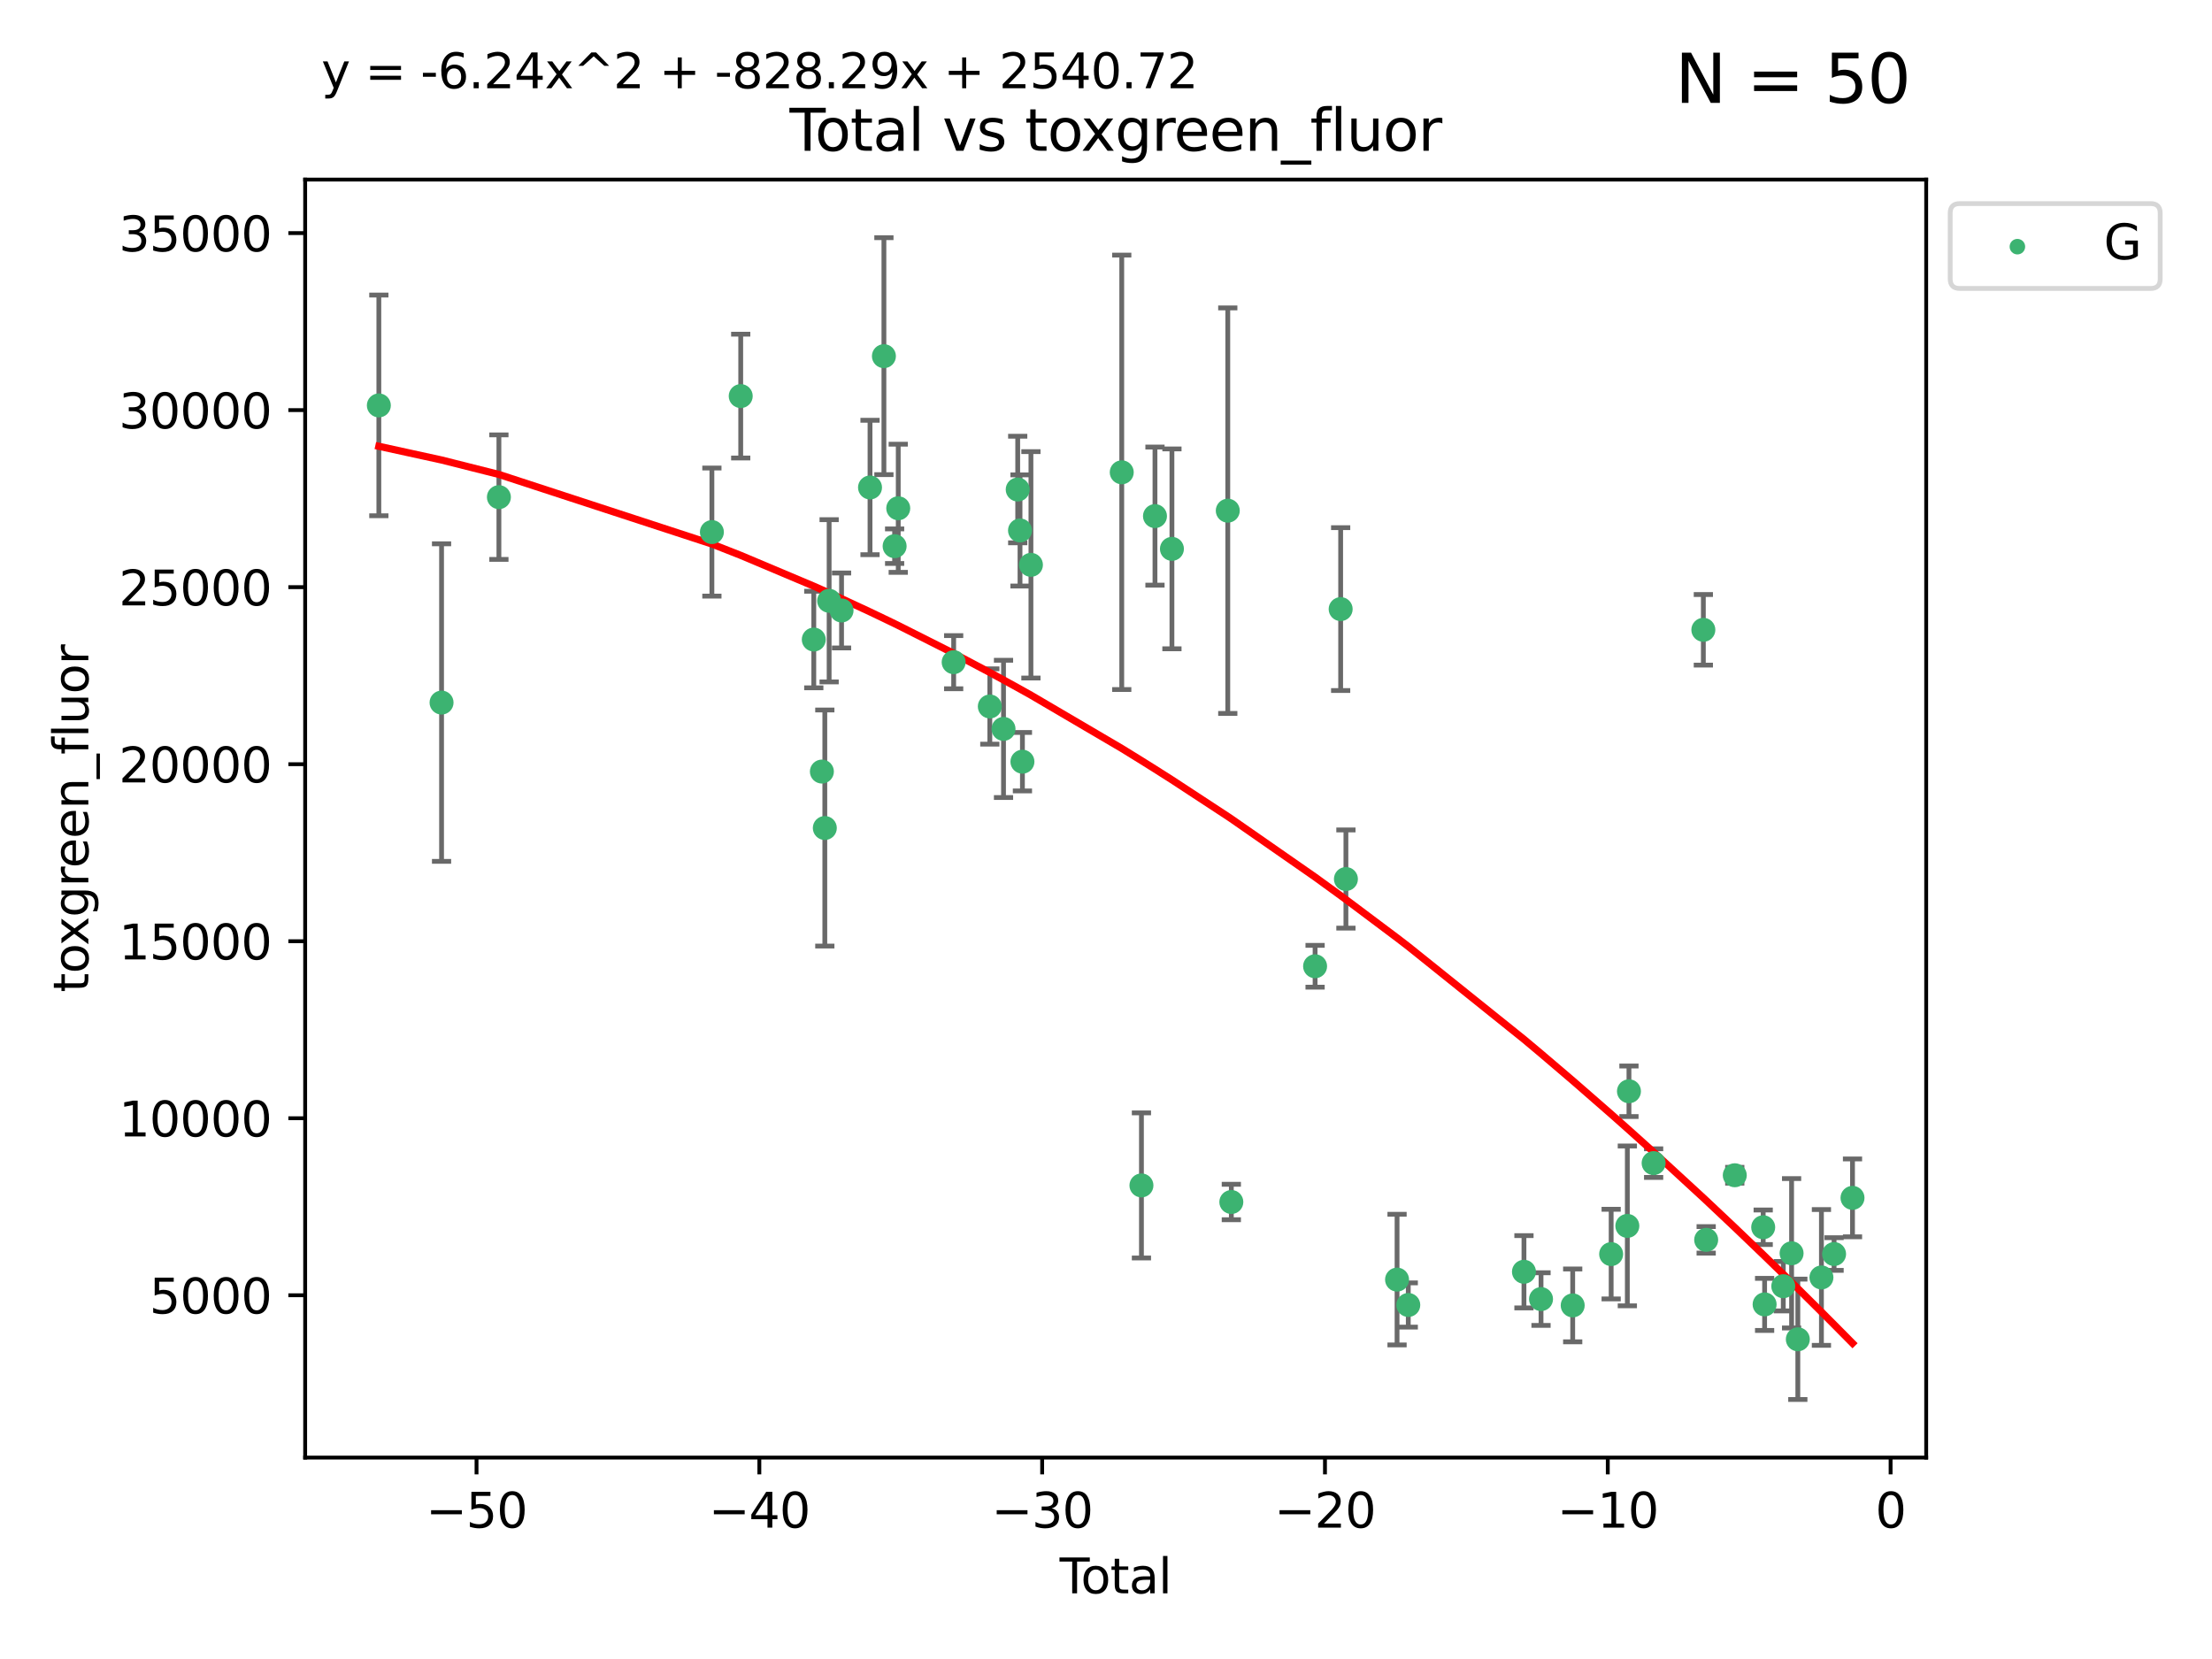 <?xml version="1.0" encoding="utf-8" standalone="no"?>
<!DOCTYPE svg PUBLIC "-//W3C//DTD SVG 1.1//EN"
  "http://www.w3.org/Graphics/SVG/1.1/DTD/svg11.dtd">
<svg xmlns:xlink="http://www.w3.org/1999/xlink" width="460.8pt" height="345.6pt" viewBox="0 0 460.8 345.6" xmlns="http://www.w3.org/2000/svg" version="1.1">
 <defs>
  <style type="text/css">*{stroke-linejoin: round; stroke-linecap: butt}</style>
 </defs>
 <g id="figure_1">
  <g id="patch_1">
   <path d="M 0 345.6 
L 460.8 345.6 
L 460.8 0 
L 0 0 
z
" style="fill: #ffffff"/>
  </g>
  <g id="axes_1">
   <g id="patch_2">
    <path d="M 63.571 303.64 
L 401.26 303.64 
L 401.26 37.411 
L 63.571 37.411 
z
" style="fill: #ffffff"/>
   </g>
   <g id="PathCollection_1">
    <defs>
     <path id="m449ee2821a" d="M 0 1.118 
C 0.297 1.118 0.581 1 0.791 0.791 
C 1 0.581 1.118 0.297 1.118 0 
C 1.118 -0.297 1 -0.581 0.791 -0.791 
C 0.581 -1 0.297 -1.118 0 -1.118 
C -0.297 -1.118 -0.581 -1 -0.791 -0.791 
C -1 -0.581 -1.118 -0.297 -1.118 0 
C -1.118 0.297 -1 0.581 -0.791 0.791 
C -0.581 1 -0.297 1.118 0 1.118 
z
" style="stroke: #3cb371"/>
    </defs>
    <g clip-path="url(#p2d982d9296)">
     <use xlink:href="#m449ee2821a" x="78.921" y="84.454" style="fill: #3cb371; stroke: #3cb371"/>
     <use xlink:href="#m449ee2821a" x="91.984" y="146.359" style="fill: #3cb371; stroke: #3cb371"/>
     <use xlink:href="#m449ee2821a" x="103.931" y="103.565" style="fill: #3cb371; stroke: #3cb371"/>
     <use xlink:href="#m449ee2821a" x="148.301" y="110.842" style="fill: #3cb371; stroke: #3cb371"/>
     <use xlink:href="#m449ee2821a" x="154.306" y="82.511" style="fill: #3cb371; stroke: #3cb371"/>
     <use xlink:href="#m449ee2821a" x="169.527" y="133.227" style="fill: #3cb371; stroke: #3cb371"/>
     <use xlink:href="#m449ee2821a" x="171.214" y="160.73" style="fill: #3cb371; stroke: #3cb371"/>
     <use xlink:href="#m449ee2821a" x="171.825" y="172.491" style="fill: #3cb371; stroke: #3cb371"/>
     <use xlink:href="#m449ee2821a" x="172.724" y="125.157" style="fill: #3cb371; stroke: #3cb371"/>
     <use xlink:href="#m449ee2821a" x="175.31" y="127.173" style="fill: #3cb371; stroke: #3cb371"/>
     <use xlink:href="#m449ee2821a" x="181.241" y="101.551" style="fill: #3cb371; stroke: #3cb371"/>
     <use xlink:href="#m449ee2821a" x="184.135" y="74.194" style="fill: #3cb371; stroke: #3cb371"/>
     <use xlink:href="#m449ee2821a" x="186.366" y="113.78" style="fill: #3cb371; stroke: #3cb371"/>
     <use xlink:href="#m449ee2821a" x="187.121" y="105.882" style="fill: #3cb371; stroke: #3cb371"/>
     <use xlink:href="#m449ee2821a" x="198.665" y="137.943" style="fill: #3cb371; stroke: #3cb371"/>
     <use xlink:href="#m449ee2821a" x="206.198" y="147.172" style="fill: #3cb371; stroke: #3cb371"/>
     <use xlink:href="#m449ee2821a" x="209.05" y="151.843" style="fill: #3cb371; stroke: #3cb371"/>
     <use xlink:href="#m449ee2821a" x="212.008" y="101.977" style="fill: #3cb371; stroke: #3cb371"/>
     <use xlink:href="#m449ee2821a" x="212.488" y="110.501" style="fill: #3cb371; stroke: #3cb371"/>
     <use xlink:href="#m449ee2821a" x="212.991" y="158.674" style="fill: #3cb371; stroke: #3cb371"/>
     <use xlink:href="#m449ee2821a" x="214.762" y="117.667" style="fill: #3cb371; stroke: #3cb371"/>
     <use xlink:href="#m449ee2821a" x="233.68" y="98.39" style="fill: #3cb371; stroke: #3cb371"/>
     <use xlink:href="#m449ee2821a" x="237.782" y="246.944" style="fill: #3cb371; stroke: #3cb371"/>
     <use xlink:href="#m449ee2821a" x="240.603" y="107.514" style="fill: #3cb371; stroke: #3cb371"/>
     <use xlink:href="#m449ee2821a" x="244.135" y="114.338" style="fill: #3cb371; stroke: #3cb371"/>
     <use xlink:href="#m449ee2821a" x="255.769" y="106.383" style="fill: #3cb371; stroke: #3cb371"/>
     <use xlink:href="#m449ee2821a" x="256.509" y="250.4" style="fill: #3cb371; stroke: #3cb371"/>
     <use xlink:href="#m449ee2821a" x="273.957" y="201.288" style="fill: #3cb371; stroke: #3cb371"/>
     <use xlink:href="#m449ee2821a" x="279.284" y="126.886" style="fill: #3cb371; stroke: #3cb371"/>
     <use xlink:href="#m449ee2821a" x="280.379" y="183.119" style="fill: #3cb371; stroke: #3cb371"/>
     <use xlink:href="#m449ee2821a" x="291.032" y="266.564" style="fill: #3cb371; stroke: #3cb371"/>
     <use xlink:href="#m449ee2821a" x="293.369" y="271.852" style="fill: #3cb371; stroke: #3cb371"/>
     <use xlink:href="#m449ee2821a" x="317.469" y="264.933" style="fill: #3cb371; stroke: #3cb371"/>
     <use xlink:href="#m449ee2821a" x="321.024" y="270.623" style="fill: #3cb371; stroke: #3cb371"/>
     <use xlink:href="#m449ee2821a" x="327.622" y="271.94" style="fill: #3cb371; stroke: #3cb371"/>
     <use xlink:href="#m449ee2821a" x="335.632" y="261.252" style="fill: #3cb371; stroke: #3cb371"/>
     <use xlink:href="#m449ee2821a" x="339.005" y="255.378" style="fill: #3cb371; stroke: #3cb371"/>
     <use xlink:href="#m449ee2821a" x="339.341" y="227.332" style="fill: #3cb371; stroke: #3cb371"/>
     <use xlink:href="#m449ee2821a" x="344.481" y="242.296" style="fill: #3cb371; stroke: #3cb371"/>
     <use xlink:href="#m449ee2821a" x="354.839" y="131.204" style="fill: #3cb371; stroke: #3cb371"/>
     <use xlink:href="#m449ee2821a" x="355.427" y="258.284" style="fill: #3cb371; stroke: #3cb371"/>
     <use xlink:href="#m449ee2821a" x="361.385" y="244.827" style="fill: #3cb371; stroke: #3cb371"/>
     <use xlink:href="#m449ee2821a" x="367.306" y="255.659" style="fill: #3cb371; stroke: #3cb371"/>
     <use xlink:href="#m449ee2821a" x="367.601" y="271.73" style="fill: #3cb371; stroke: #3cb371"/>
     <use xlink:href="#m449ee2821a" x="371.491" y="267.941" style="fill: #3cb371; stroke: #3cb371"/>
     <use xlink:href="#m449ee2821a" x="373.221" y="261.082" style="fill: #3cb371; stroke: #3cb371"/>
     <use xlink:href="#m449ee2821a" x="374.52" y="279.002" style="fill: #3cb371; stroke: #3cb371"/>
     <use xlink:href="#m449ee2821a" x="379.437" y="266.115" style="fill: #3cb371; stroke: #3cb371"/>
     <use xlink:href="#m449ee2821a" x="382.073" y="261.237" style="fill: #3cb371; stroke: #3cb371"/>
     <use xlink:href="#m449ee2821a" x="385.911" y="249.536" style="fill: #3cb371; stroke: #3cb371"/>
    </g>
   </g>
   <g id="matplotlib.axis_1">
    <g id="xtick_1">
     <g id="line2d_1">
      <defs>
       <path id="m57e3f264d8" d="M 0 0 
L 0 3.5 
" style="stroke: #000000; stroke-width: 0.8"/>
      </defs>
      <g>
       <use xlink:href="#m57e3f264d8" x="99.27" y="303.64" style="stroke: #000000; stroke-width: 0.8"/>
      </g>
     </g>
     <g id="text_1">
      <!-- −50 -->
      <g transform="translate(88.718 318.238)scale(0.1 -0.1)">
       <defs>
        <path id="DejaVuSans-2212" d="M 678 2272 
L 4684 2272 
L 4684 1741 
L 678 1741 
L 678 2272 
z
" transform="scale(0.016)"/>
        <path id="DejaVuSans-35" d="M 691 4666 
L 3169 4666 
L 3169 4134 
L 1269 4134 
L 1269 2991 
Q 1406 3038 1543 3061 
Q 1681 3084 1819 3084 
Q 2600 3084 3056 2656 
Q 3513 2228 3513 1497 
Q 3513 744 3044 326 
Q 2575 -91 1722 -91 
Q 1428 -91 1123 -41 
Q 819 9 494 109 
L 494 744 
Q 775 591 1075 516 
Q 1375 441 1709 441 
Q 2250 441 2565 725 
Q 2881 1009 2881 1497 
Q 2881 1984 2565 2268 
Q 2250 2553 1709 2553 
Q 1456 2553 1204 2497 
Q 953 2441 691 2322 
L 691 4666 
z
" transform="scale(0.016)"/>
        <path id="DejaVuSans-30" d="M 2034 4250 
Q 1547 4250 1301 3770 
Q 1056 3291 1056 2328 
Q 1056 1369 1301 889 
Q 1547 409 2034 409 
Q 2525 409 2770 889 
Q 3016 1369 3016 2328 
Q 3016 3291 2770 3770 
Q 2525 4250 2034 4250 
z
M 2034 4750 
Q 2819 4750 3233 4129 
Q 3647 3509 3647 2328 
Q 3647 1150 3233 529 
Q 2819 -91 2034 -91 
Q 1250 -91 836 529 
Q 422 1150 422 2328 
Q 422 3509 836 4129 
Q 1250 4750 2034 4750 
z
" transform="scale(0.016)"/>
       </defs>
       <use xlink:href="#DejaVuSans-2212"/>
       <use xlink:href="#DejaVuSans-35" x="83.789"/>
       <use xlink:href="#DejaVuSans-30" x="147.412"/>
      </g>
     </g>
    </g>
    <g id="xtick_2">
     <g id="line2d_2">
      <g>
       <use xlink:href="#m57e3f264d8" x="158.185" y="303.64" style="stroke: #000000; stroke-width: 0.8"/>
      </g>
     </g>
     <g id="text_2">
      <!-- −40 -->
      <g transform="translate(147.633 318.238)scale(0.1 -0.1)">
       <defs>
        <path id="DejaVuSans-34" d="M 2419 4116 
L 825 1625 
L 2419 1625 
L 2419 4116 
z
M 2253 4666 
L 3047 4666 
L 3047 1625 
L 3713 1625 
L 3713 1100 
L 3047 1100 
L 3047 0 
L 2419 0 
L 2419 1100 
L 313 1100 
L 313 1709 
L 2253 4666 
z
" transform="scale(0.016)"/>
       </defs>
       <use xlink:href="#DejaVuSans-2212"/>
       <use xlink:href="#DejaVuSans-34" x="83.789"/>
       <use xlink:href="#DejaVuSans-30" x="147.412"/>
      </g>
     </g>
    </g>
    <g id="xtick_3">
     <g id="line2d_3">
      <g>
       <use xlink:href="#m57e3f264d8" x="217.101" y="303.64" style="stroke: #000000; stroke-width: 0.8"/>
      </g>
     </g>
     <g id="text_3">
      <!-- −30 -->
      <g transform="translate(206.548 318.238)scale(0.1 -0.1)">
       <defs>
        <path id="DejaVuSans-33" d="M 2597 2516 
Q 3050 2419 3304 2112 
Q 3559 1806 3559 1356 
Q 3559 666 3084 287 
Q 2609 -91 1734 -91 
Q 1441 -91 1130 -33 
Q 819 25 488 141 
L 488 750 
Q 750 597 1062 519 
Q 1375 441 1716 441 
Q 2309 441 2620 675 
Q 2931 909 2931 1356 
Q 2931 1769 2642 2001 
Q 2353 2234 1838 2234 
L 1294 2234 
L 1294 2753 
L 1863 2753 
Q 2328 2753 2575 2939 
Q 2822 3125 2822 3475 
Q 2822 3834 2567 4026 
Q 2313 4219 1838 4219 
Q 1578 4219 1281 4162 
Q 984 4106 628 3988 
L 628 4550 
Q 988 4650 1302 4700 
Q 1616 4750 1894 4750 
Q 2613 4750 3031 4423 
Q 3450 4097 3450 3541 
Q 3450 3153 3228 2886 
Q 3006 2619 2597 2516 
z
" transform="scale(0.016)"/>
       </defs>
       <use xlink:href="#DejaVuSans-2212"/>
       <use xlink:href="#DejaVuSans-33" x="83.789"/>
       <use xlink:href="#DejaVuSans-30" x="147.412"/>
      </g>
     </g>
    </g>
    <g id="xtick_4">
     <g id="line2d_4">
      <g>
       <use xlink:href="#m57e3f264d8" x="276.016" y="303.64" style="stroke: #000000; stroke-width: 0.8"/>
      </g>
     </g>
     <g id="text_4">
      <!-- −20 -->
      <g transform="translate(265.464 318.238)scale(0.1 -0.1)">
       <defs>
        <path id="DejaVuSans-32" d="M 1228 531 
L 3431 531 
L 3431 0 
L 469 0 
L 469 531 
Q 828 903 1448 1529 
Q 2069 2156 2228 2338 
Q 2531 2678 2651 2914 
Q 2772 3150 2772 3378 
Q 2772 3750 2511 3984 
Q 2250 4219 1831 4219 
Q 1534 4219 1204 4116 
Q 875 4013 500 3803 
L 500 4441 
Q 881 4594 1212 4672 
Q 1544 4750 1819 4750 
Q 2544 4750 2975 4387 
Q 3406 4025 3406 3419 
Q 3406 3131 3298 2873 
Q 3191 2616 2906 2266 
Q 2828 2175 2409 1742 
Q 1991 1309 1228 531 
z
" transform="scale(0.016)"/>
       </defs>
       <use xlink:href="#DejaVuSans-2212"/>
       <use xlink:href="#DejaVuSans-32" x="83.789"/>
       <use xlink:href="#DejaVuSans-30" x="147.412"/>
      </g>
     </g>
    </g>
    <g id="xtick_5">
     <g id="line2d_5">
      <g>
       <use xlink:href="#m57e3f264d8" x="334.931" y="303.64" style="stroke: #000000; stroke-width: 0.8"/>
      </g>
     </g>
     <g id="text_5">
      <!-- −10 -->
      <g transform="translate(324.379 318.238)scale(0.1 -0.1)">
       <defs>
        <path id="DejaVuSans-31" d="M 794 531 
L 1825 531 
L 1825 4091 
L 703 3866 
L 703 4441 
L 1819 4666 
L 2450 4666 
L 2450 531 
L 3481 531 
L 3481 0 
L 794 0 
L 794 531 
z
" transform="scale(0.016)"/>
       </defs>
       <use xlink:href="#DejaVuSans-2212"/>
       <use xlink:href="#DejaVuSans-31" x="83.789"/>
       <use xlink:href="#DejaVuSans-30" x="147.412"/>
      </g>
     </g>
    </g>
    <g id="xtick_6">
     <g id="line2d_6">
      <g>
       <use xlink:href="#m57e3f264d8" x="393.847" y="303.64" style="stroke: #000000; stroke-width: 0.8"/>
      </g>
     </g>
     <g id="text_6">
      <!-- 0 -->
      <g transform="translate(390.665 318.238)scale(0.1 -0.1)">
       <use xlink:href="#DejaVuSans-30"/>
      </g>
     </g>
    </g>
    <g id="text_7">
     <!-- Total -->
     <g transform="translate(220.739 331.917)scale(0.1 -0.1)">
      <defs>
       <path id="DejaVuSans-54" d="M -19 4666 
L 3928 4666 
L 3928 4134 
L 2272 4134 
L 2272 0 
L 1638 0 
L 1638 4134 
L -19 4134 
L -19 4666 
z
" transform="scale(0.016)"/>
       <path id="DejaVuSans-6f" d="M 1959 3097 
Q 1497 3097 1228 2736 
Q 959 2375 959 1747 
Q 959 1119 1226 758 
Q 1494 397 1959 397 
Q 2419 397 2687 759 
Q 2956 1122 2956 1747 
Q 2956 2369 2687 2733 
Q 2419 3097 1959 3097 
z
M 1959 3584 
Q 2709 3584 3137 3096 
Q 3566 2609 3566 1747 
Q 3566 888 3137 398 
Q 2709 -91 1959 -91 
Q 1206 -91 779 398 
Q 353 888 353 1747 
Q 353 2609 779 3096 
Q 1206 3584 1959 3584 
z
" transform="scale(0.016)"/>
       <path id="DejaVuSans-74" d="M 1172 4494 
L 1172 3500 
L 2356 3500 
L 2356 3053 
L 1172 3053 
L 1172 1153 
Q 1172 725 1289 603 
Q 1406 481 1766 481 
L 2356 481 
L 2356 0 
L 1766 0 
Q 1100 0 847 248 
Q 594 497 594 1153 
L 594 3053 
L 172 3053 
L 172 3500 
L 594 3500 
L 594 4494 
L 1172 4494 
z
" transform="scale(0.016)"/>
       <path id="DejaVuSans-61" d="M 2194 1759 
Q 1497 1759 1228 1600 
Q 959 1441 959 1056 
Q 959 750 1161 570 
Q 1363 391 1709 391 
Q 2188 391 2477 730 
Q 2766 1069 2766 1631 
L 2766 1759 
L 2194 1759 
z
M 3341 1997 
L 3341 0 
L 2766 0 
L 2766 531 
Q 2569 213 2275 61 
Q 1981 -91 1556 -91 
Q 1019 -91 701 211 
Q 384 513 384 1019 
Q 384 1609 779 1909 
Q 1175 2209 1959 2209 
L 2766 2209 
L 2766 2266 
Q 2766 2663 2505 2880 
Q 2244 3097 1772 3097 
Q 1472 3097 1187 3025 
Q 903 2953 641 2809 
L 641 3341 
Q 956 3463 1253 3523 
Q 1550 3584 1831 3584 
Q 2591 3584 2966 3190 
Q 3341 2797 3341 1997 
z
" transform="scale(0.016)"/>
       <path id="DejaVuSans-6c" d="M 603 4863 
L 1178 4863 
L 1178 0 
L 603 0 
L 603 4863 
z
" transform="scale(0.016)"/>
      </defs>
      <use xlink:href="#DejaVuSans-54"/>
      <use xlink:href="#DejaVuSans-6f" x="44.084"/>
      <use xlink:href="#DejaVuSans-74" x="105.266"/>
      <use xlink:href="#DejaVuSans-61" x="144.475"/>
      <use xlink:href="#DejaVuSans-6c" x="205.754"/>
     </g>
    </g>
   </g>
   <g id="matplotlib.axis_2">
    <g id="ytick_1">
     <g id="line2d_7">
      <defs>
       <path id="meabea07a05" d="M 0 0 
L -3.5 0 
" style="stroke: #000000; stroke-width: 0.8"/>
      </defs>
      <g>
       <use xlink:href="#meabea07a05" x="63.571" y="269.823" style="stroke: #000000; stroke-width: 0.8"/>
      </g>
     </g>
     <g id="text_8">
      <!-- 5000 -->
      <g transform="translate(31.121 273.622)scale(0.1 -0.1)">
       <use xlink:href="#DejaVuSans-35"/>
       <use xlink:href="#DejaVuSans-30" x="63.623"/>
       <use xlink:href="#DejaVuSans-30" x="127.246"/>
       <use xlink:href="#DejaVuSans-30" x="190.869"/>
      </g>
     </g>
    </g>
    <g id="ytick_2">
     <g id="line2d_8">
      <g>
       <use xlink:href="#meabea07a05" x="63.571" y="232.946" style="stroke: #000000; stroke-width: 0.8"/>
      </g>
     </g>
     <g id="text_9">
      <!-- 10000 -->
      <g transform="translate(24.759 236.745)scale(0.1 -0.1)">
       <use xlink:href="#DejaVuSans-31"/>
       <use xlink:href="#DejaVuSans-30" x="63.623"/>
       <use xlink:href="#DejaVuSans-30" x="127.246"/>
       <use xlink:href="#DejaVuSans-30" x="190.869"/>
       <use xlink:href="#DejaVuSans-30" x="254.492"/>
      </g>
     </g>
    </g>
    <g id="ytick_3">
     <g id="line2d_9">
      <g>
       <use xlink:href="#meabea07a05" x="63.571" y="196.069" style="stroke: #000000; stroke-width: 0.8"/>
      </g>
     </g>
     <g id="text_10">
      <!-- 15000 -->
      <g transform="translate(24.759 199.868)scale(0.1 -0.1)">
       <use xlink:href="#DejaVuSans-31"/>
       <use xlink:href="#DejaVuSans-35" x="63.623"/>
       <use xlink:href="#DejaVuSans-30" x="127.246"/>
       <use xlink:href="#DejaVuSans-30" x="190.869"/>
       <use xlink:href="#DejaVuSans-30" x="254.492"/>
      </g>
     </g>
    </g>
    <g id="ytick_4">
     <g id="line2d_10">
      <g>
       <use xlink:href="#meabea07a05" x="63.571" y="159.192" style="stroke: #000000; stroke-width: 0.8"/>
      </g>
     </g>
     <g id="text_11">
      <!-- 20000 -->
      <g transform="translate(24.759 162.991)scale(0.1 -0.1)">
       <use xlink:href="#DejaVuSans-32"/>
       <use xlink:href="#DejaVuSans-30" x="63.623"/>
       <use xlink:href="#DejaVuSans-30" x="127.246"/>
       <use xlink:href="#DejaVuSans-30" x="190.869"/>
       <use xlink:href="#DejaVuSans-30" x="254.492"/>
      </g>
     </g>
    </g>
    <g id="ytick_5">
     <g id="line2d_11">
      <g>
       <use xlink:href="#meabea07a05" x="63.571" y="122.314" style="stroke: #000000; stroke-width: 0.8"/>
      </g>
     </g>
     <g id="text_12">
      <!-- 25000 -->
      <g transform="translate(24.759 126.114)scale(0.1 -0.1)">
       <use xlink:href="#DejaVuSans-32"/>
       <use xlink:href="#DejaVuSans-35" x="63.623"/>
       <use xlink:href="#DejaVuSans-30" x="127.246"/>
       <use xlink:href="#DejaVuSans-30" x="190.869"/>
       <use xlink:href="#DejaVuSans-30" x="254.492"/>
      </g>
     </g>
    </g>
    <g id="ytick_6">
     <g id="line2d_12">
      <g>
       <use xlink:href="#meabea07a05" x="63.571" y="85.437" style="stroke: #000000; stroke-width: 0.8"/>
      </g>
     </g>
     <g id="text_13">
      <!-- 30000 -->
      <g transform="translate(24.759 89.237)scale(0.1 -0.1)">
       <use xlink:href="#DejaVuSans-33"/>
       <use xlink:href="#DejaVuSans-30" x="63.623"/>
       <use xlink:href="#DejaVuSans-30" x="127.246"/>
       <use xlink:href="#DejaVuSans-30" x="190.869"/>
       <use xlink:href="#DejaVuSans-30" x="254.492"/>
      </g>
     </g>
    </g>
    <g id="ytick_7">
     <g id="line2d_13">
      <g>
       <use xlink:href="#meabea07a05" x="63.571" y="48.56" style="stroke: #000000; stroke-width: 0.8"/>
      </g>
     </g>
     <g id="text_14">
      <!-- 35000 -->
      <g transform="translate(24.759 52.359)scale(0.1 -0.1)">
       <use xlink:href="#DejaVuSans-33"/>
       <use xlink:href="#DejaVuSans-35" x="63.623"/>
       <use xlink:href="#DejaVuSans-30" x="127.246"/>
       <use xlink:href="#DejaVuSans-30" x="190.869"/>
       <use xlink:href="#DejaVuSans-30" x="254.492"/>
      </g>
     </g>
    </g>
    <g id="text_15">
     <!-- toxgreen_fluor -->
     <g transform="translate(18.401 206.72)rotate(-90)scale(0.1 -0.1)">
      <defs>
       <path id="DejaVuSans-78" d="M 3513 3500 
L 2247 1797 
L 3578 0 
L 2900 0 
L 1881 1375 
L 863 0 
L 184 0 
L 1544 1831 
L 300 3500 
L 978 3500 
L 1906 2253 
L 2834 3500 
L 3513 3500 
z
" transform="scale(0.016)"/>
       <path id="DejaVuSans-67" d="M 2906 1791 
Q 2906 2416 2648 2759 
Q 2391 3103 1925 3103 
Q 1463 3103 1205 2759 
Q 947 2416 947 1791 
Q 947 1169 1205 825 
Q 1463 481 1925 481 
Q 2391 481 2648 825 
Q 2906 1169 2906 1791 
z
M 3481 434 
Q 3481 -459 3084 -895 
Q 2688 -1331 1869 -1331 
Q 1566 -1331 1297 -1286 
Q 1028 -1241 775 -1147 
L 775 -588 
Q 1028 -725 1275 -790 
Q 1522 -856 1778 -856 
Q 2344 -856 2625 -561 
Q 2906 -266 2906 331 
L 2906 616 
Q 2728 306 2450 153 
Q 2172 0 1784 0 
Q 1141 0 747 490 
Q 353 981 353 1791 
Q 353 2603 747 3093 
Q 1141 3584 1784 3584 
Q 2172 3584 2450 3431 
Q 2728 3278 2906 2969 
L 2906 3500 
L 3481 3500 
L 3481 434 
z
" transform="scale(0.016)"/>
       <path id="DejaVuSans-72" d="M 2631 2963 
Q 2534 3019 2420 3045 
Q 2306 3072 2169 3072 
Q 1681 3072 1420 2755 
Q 1159 2438 1159 1844 
L 1159 0 
L 581 0 
L 581 3500 
L 1159 3500 
L 1159 2956 
Q 1341 3275 1631 3429 
Q 1922 3584 2338 3584 
Q 2397 3584 2469 3576 
Q 2541 3569 2628 3553 
L 2631 2963 
z
" transform="scale(0.016)"/>
       <path id="DejaVuSans-65" d="M 3597 1894 
L 3597 1613 
L 953 1613 
Q 991 1019 1311 708 
Q 1631 397 2203 397 
Q 2534 397 2845 478 
Q 3156 559 3463 722 
L 3463 178 
Q 3153 47 2828 -22 
Q 2503 -91 2169 -91 
Q 1331 -91 842 396 
Q 353 884 353 1716 
Q 353 2575 817 3079 
Q 1281 3584 2069 3584 
Q 2775 3584 3186 3129 
Q 3597 2675 3597 1894 
z
M 3022 2063 
Q 3016 2534 2758 2815 
Q 2500 3097 2075 3097 
Q 1594 3097 1305 2825 
Q 1016 2553 972 2059 
L 3022 2063 
z
" transform="scale(0.016)"/>
       <path id="DejaVuSans-6e" d="M 3513 2113 
L 3513 0 
L 2938 0 
L 2938 2094 
Q 2938 2591 2744 2837 
Q 2550 3084 2163 3084 
Q 1697 3084 1428 2787 
Q 1159 2491 1159 1978 
L 1159 0 
L 581 0 
L 581 3500 
L 1159 3500 
L 1159 2956 
Q 1366 3272 1645 3428 
Q 1925 3584 2291 3584 
Q 2894 3584 3203 3211 
Q 3513 2838 3513 2113 
z
" transform="scale(0.016)"/>
       <path id="DejaVuSans-5f" d="M 3263 -1063 
L 3263 -1509 
L -63 -1509 
L -63 -1063 
L 3263 -1063 
z
" transform="scale(0.016)"/>
       <path id="DejaVuSans-66" d="M 2375 4863 
L 2375 4384 
L 1825 4384 
Q 1516 4384 1395 4259 
Q 1275 4134 1275 3809 
L 1275 3500 
L 2222 3500 
L 2222 3053 
L 1275 3053 
L 1275 0 
L 697 0 
L 697 3053 
L 147 3053 
L 147 3500 
L 697 3500 
L 697 3744 
Q 697 4328 969 4595 
Q 1241 4863 1831 4863 
L 2375 4863 
z
" transform="scale(0.016)"/>
       <path id="DejaVuSans-75" d="M 544 1381 
L 544 3500 
L 1119 3500 
L 1119 1403 
Q 1119 906 1312 657 
Q 1506 409 1894 409 
Q 2359 409 2629 706 
Q 2900 1003 2900 1516 
L 2900 3500 
L 3475 3500 
L 3475 0 
L 2900 0 
L 2900 538 
Q 2691 219 2414 64 
Q 2138 -91 1772 -91 
Q 1169 -91 856 284 
Q 544 659 544 1381 
z
M 1991 3584 
L 1991 3584 
z
" transform="scale(0.016)"/>
      </defs>
      <use xlink:href="#DejaVuSans-74"/>
      <use xlink:href="#DejaVuSans-6f" x="39.209"/>
      <use xlink:href="#DejaVuSans-78" x="97.266"/>
      <use xlink:href="#DejaVuSans-67" x="156.445"/>
      <use xlink:href="#DejaVuSans-72" x="219.922"/>
      <use xlink:href="#DejaVuSans-65" x="258.785"/>
      <use xlink:href="#DejaVuSans-65" x="320.309"/>
      <use xlink:href="#DejaVuSans-6e" x="381.832"/>
      <use xlink:href="#DejaVuSans-5f" x="445.211"/>
      <use xlink:href="#DejaVuSans-66" x="495.211"/>
      <use xlink:href="#DejaVuSans-6c" x="530.416"/>
      <use xlink:href="#DejaVuSans-75" x="558.199"/>
      <use xlink:href="#DejaVuSans-6f" x="621.578"/>
      <use xlink:href="#DejaVuSans-72" x="682.76"/>
     </g>
    </g>
   </g>
   <g id="LineCollection_1">
    <path d="M 78.921 107.443 
L 78.921 61.465 
" clip-path="url(#p2d982d9296)" style="fill: none; stroke: #696969"/>
    <path d="M 91.984 179.436 
L 91.984 113.282 
" clip-path="url(#p2d982d9296)" style="fill: none; stroke: #696969"/>
    <path d="M 103.931 116.536 
L 103.931 90.594 
" clip-path="url(#p2d982d9296)" style="fill: none; stroke: #696969"/>
    <path d="M 148.301 124.184 
L 148.301 97.501 
" clip-path="url(#p2d982d9296)" style="fill: none; stroke: #696969"/>
    <path d="M 154.306 95.407 
L 154.306 69.614 
" clip-path="url(#p2d982d9296)" style="fill: none; stroke: #696969"/>
    <path d="M 169.527 143.281 
L 169.527 123.172 
" clip-path="url(#p2d982d9296)" style="fill: none; stroke: #696969"/>
    <path d="M 171.214 161.233 
L 171.214 160.226 
" clip-path="url(#p2d982d9296)" style="fill: none; stroke: #696969"/>
    <path d="M 171.825 197.078 
L 171.825 147.905 
" clip-path="url(#p2d982d9296)" style="fill: none; stroke: #696969"/>
    <path d="M 172.724 142.056 
L 172.724 108.258 
" clip-path="url(#p2d982d9296)" style="fill: none; stroke: #696969"/>
    <path d="M 175.31 134.981 
L 175.31 119.366 
" clip-path="url(#p2d982d9296)" style="fill: none; stroke: #696969"/>
    <path d="M 181.241 115.549 
L 181.241 87.553 
" clip-path="url(#p2d982d9296)" style="fill: none; stroke: #696969"/>
    <path d="M 184.135 98.876 
L 184.135 49.513 
" clip-path="url(#p2d982d9296)" style="fill: none; stroke: #696969"/>
    <path d="M 186.366 117.377 
L 186.366 110.183 
" clip-path="url(#p2d982d9296)" style="fill: none; stroke: #696969"/>
    <path d="M 187.121 119.231 
L 187.121 92.534 
" clip-path="url(#p2d982d9296)" style="fill: none; stroke: #696969"/>
    <path d="M 198.665 143.477 
L 198.665 132.409 
" clip-path="url(#p2d982d9296)" style="fill: none; stroke: #696969"/>
    <path d="M 206.198 155.02 
L 206.198 139.324 
" clip-path="url(#p2d982d9296)" style="fill: none; stroke: #696969"/>
    <path d="M 209.05 166.141 
L 209.05 137.545 
" clip-path="url(#p2d982d9296)" style="fill: none; stroke: #696969"/>
    <path d="M 212.008 113.079 
L 212.008 90.875 
" clip-path="url(#p2d982d9296)" style="fill: none; stroke: #696969"/>
    <path d="M 212.488 122.08 
L 212.488 98.922 
" clip-path="url(#p2d982d9296)" style="fill: none; stroke: #696969"/>
    <path d="M 212.991 164.762 
L 212.991 152.586 
" clip-path="url(#p2d982d9296)" style="fill: none; stroke: #696969"/>
    <path d="M 214.762 141.247 
L 214.762 94.087 
" clip-path="url(#p2d982d9296)" style="fill: none; stroke: #696969"/>
    <path d="M 233.68 143.643 
L 233.68 53.136 
" clip-path="url(#p2d982d9296)" style="fill: none; stroke: #696969"/>
    <path d="M 237.782 262.057 
L 237.782 231.832 
" clip-path="url(#p2d982d9296)" style="fill: none; stroke: #696969"/>
    <path d="M 240.603 121.899 
L 240.603 93.129 
" clip-path="url(#p2d982d9296)" style="fill: none; stroke: #696969"/>
    <path d="M 244.135 135.155 
L 244.135 93.521 
" clip-path="url(#p2d982d9296)" style="fill: none; stroke: #696969"/>
    <path d="M 255.769 148.623 
L 255.769 64.143 
" clip-path="url(#p2d982d9296)" style="fill: none; stroke: #696969"/>
    <path d="M 256.509 254.093 
L 256.509 246.706 
" clip-path="url(#p2d982d9296)" style="fill: none; stroke: #696969"/>
    <path d="M 273.957 205.643 
L 273.957 196.934 
" clip-path="url(#p2d982d9296)" style="fill: none; stroke: #696969"/>
    <path d="M 279.284 143.85 
L 279.284 109.923 
" clip-path="url(#p2d982d9296)" style="fill: none; stroke: #696969"/>
    <path d="M 280.379 193.346 
L 280.379 172.891 
" clip-path="url(#p2d982d9296)" style="fill: none; stroke: #696969"/>
    <path d="M 291.032 280.171 
L 291.032 252.957 
" clip-path="url(#p2d982d9296)" style="fill: none; stroke: #696969"/>
    <path d="M 293.369 276.46 
L 293.369 267.244 
" clip-path="url(#p2d982d9296)" style="fill: none; stroke: #696969"/>
    <path d="M 317.469 272.463 
L 317.469 257.403 
" clip-path="url(#p2d982d9296)" style="fill: none; stroke: #696969"/>
    <path d="M 321.024 276.108 
L 321.024 265.138 
" clip-path="url(#p2d982d9296)" style="fill: none; stroke: #696969"/>
    <path d="M 327.622 279.529 
L 327.622 264.352 
" clip-path="url(#p2d982d9296)" style="fill: none; stroke: #696969"/>
    <path d="M 335.632 270.59 
L 335.632 251.914 
" clip-path="url(#p2d982d9296)" style="fill: none; stroke: #696969"/>
    <path d="M 339.005 272.025 
L 339.005 238.731 
" clip-path="url(#p2d982d9296)" style="fill: none; stroke: #696969"/>
    <path d="M 339.341 232.597 
L 339.341 222.068 
" clip-path="url(#p2d982d9296)" style="fill: none; stroke: #696969"/>
    <path d="M 344.481 245.28 
L 344.481 239.312 
" clip-path="url(#p2d982d9296)" style="fill: none; stroke: #696969"/>
    <path d="M 354.839 138.557 
L 354.839 123.851 
" clip-path="url(#p2d982d9296)" style="fill: none; stroke: #696969"/>
    <path d="M 355.427 261.047 
L 355.427 255.52 
" clip-path="url(#p2d982d9296)" style="fill: none; stroke: #696969"/>
    <path d="M 361.385 246.475 
L 361.385 243.179 
" clip-path="url(#p2d982d9296)" style="fill: none; stroke: #696969"/>
    <path d="M 367.306 259.255 
L 367.306 252.063 
" clip-path="url(#p2d982d9296)" style="fill: none; stroke: #696969"/>
    <path d="M 367.601 277.154 
L 367.601 266.305 
" clip-path="url(#p2d982d9296)" style="fill: none; stroke: #696969"/>
    <path d="M 371.491 273.09 
L 371.491 262.791 
" clip-path="url(#p2d982d9296)" style="fill: none; stroke: #696969"/>
    <path d="M 373.221 276.641 
L 373.221 245.524 
" clip-path="url(#p2d982d9296)" style="fill: none; stroke: #696969"/>
    <path d="M 374.52 291.539 
L 374.52 266.466 
" clip-path="url(#p2d982d9296)" style="fill: none; stroke: #696969"/>
    <path d="M 379.437 280.258 
L 379.437 251.973 
" clip-path="url(#p2d982d9296)" style="fill: none; stroke: #696969"/>
    <path d="M 382.073 264.644 
L 382.073 257.831 
" clip-path="url(#p2d982d9296)" style="fill: none; stroke: #696969"/>
    <path d="M 385.911 257.646 
L 385.911 241.426 
" clip-path="url(#p2d982d9296)" style="fill: none; stroke: #696969"/>
   </g>
   <g id="line2d_14">
    <defs>
     <path id="mb3bbb40d59" d="M 2 0 
L -2 -0 
" style="stroke: #696969"/>
    </defs>
    <g clip-path="url(#p2d982d9296)">
     <use xlink:href="#mb3bbb40d59" x="78.921" y="107.443" style="fill: #696969; stroke: #696969"/>
     <use xlink:href="#mb3bbb40d59" x="91.984" y="179.436" style="fill: #696969; stroke: #696969"/>
     <use xlink:href="#mb3bbb40d59" x="103.931" y="116.536" style="fill: #696969; stroke: #696969"/>
     <use xlink:href="#mb3bbb40d59" x="148.301" y="124.184" style="fill: #696969; stroke: #696969"/>
     <use xlink:href="#mb3bbb40d59" x="154.306" y="95.407" style="fill: #696969; stroke: #696969"/>
     <use xlink:href="#mb3bbb40d59" x="169.527" y="143.281" style="fill: #696969; stroke: #696969"/>
     <use xlink:href="#mb3bbb40d59" x="171.214" y="161.233" style="fill: #696969; stroke: #696969"/>
     <use xlink:href="#mb3bbb40d59" x="171.825" y="197.078" style="fill: #696969; stroke: #696969"/>
     <use xlink:href="#mb3bbb40d59" x="172.724" y="142.056" style="fill: #696969; stroke: #696969"/>
     <use xlink:href="#mb3bbb40d59" x="175.31" y="134.981" style="fill: #696969; stroke: #696969"/>
     <use xlink:href="#mb3bbb40d59" x="181.241" y="115.549" style="fill: #696969; stroke: #696969"/>
     <use xlink:href="#mb3bbb40d59" x="184.135" y="98.876" style="fill: #696969; stroke: #696969"/>
     <use xlink:href="#mb3bbb40d59" x="186.366" y="117.377" style="fill: #696969; stroke: #696969"/>
     <use xlink:href="#mb3bbb40d59" x="187.121" y="119.231" style="fill: #696969; stroke: #696969"/>
     <use xlink:href="#mb3bbb40d59" x="198.665" y="143.477" style="fill: #696969; stroke: #696969"/>
     <use xlink:href="#mb3bbb40d59" x="206.198" y="155.02" style="fill: #696969; stroke: #696969"/>
     <use xlink:href="#mb3bbb40d59" x="209.05" y="166.141" style="fill: #696969; stroke: #696969"/>
     <use xlink:href="#mb3bbb40d59" x="212.008" y="113.079" style="fill: #696969; stroke: #696969"/>
     <use xlink:href="#mb3bbb40d59" x="212.488" y="122.08" style="fill: #696969; stroke: #696969"/>
     <use xlink:href="#mb3bbb40d59" x="212.991" y="164.762" style="fill: #696969; stroke: #696969"/>
     <use xlink:href="#mb3bbb40d59" x="214.762" y="141.247" style="fill: #696969; stroke: #696969"/>
     <use xlink:href="#mb3bbb40d59" x="233.68" y="143.643" style="fill: #696969; stroke: #696969"/>
     <use xlink:href="#mb3bbb40d59" x="237.782" y="262.057" style="fill: #696969; stroke: #696969"/>
     <use xlink:href="#mb3bbb40d59" x="240.603" y="121.899" style="fill: #696969; stroke: #696969"/>
     <use xlink:href="#mb3bbb40d59" x="244.135" y="135.155" style="fill: #696969; stroke: #696969"/>
     <use xlink:href="#mb3bbb40d59" x="255.769" y="148.623" style="fill: #696969; stroke: #696969"/>
     <use xlink:href="#mb3bbb40d59" x="256.509" y="254.093" style="fill: #696969; stroke: #696969"/>
     <use xlink:href="#mb3bbb40d59" x="273.957" y="205.643" style="fill: #696969; stroke: #696969"/>
     <use xlink:href="#mb3bbb40d59" x="279.284" y="143.85" style="fill: #696969; stroke: #696969"/>
     <use xlink:href="#mb3bbb40d59" x="280.379" y="193.346" style="fill: #696969; stroke: #696969"/>
     <use xlink:href="#mb3bbb40d59" x="291.032" y="280.171" style="fill: #696969; stroke: #696969"/>
     <use xlink:href="#mb3bbb40d59" x="293.369" y="276.46" style="fill: #696969; stroke: #696969"/>
     <use xlink:href="#mb3bbb40d59" x="317.469" y="272.463" style="fill: #696969; stroke: #696969"/>
     <use xlink:href="#mb3bbb40d59" x="321.024" y="276.108" style="fill: #696969; stroke: #696969"/>
     <use xlink:href="#mb3bbb40d59" x="327.622" y="279.529" style="fill: #696969; stroke: #696969"/>
     <use xlink:href="#mb3bbb40d59" x="335.632" y="270.59" style="fill: #696969; stroke: #696969"/>
     <use xlink:href="#mb3bbb40d59" x="339.005" y="272.025" style="fill: #696969; stroke: #696969"/>
     <use xlink:href="#mb3bbb40d59" x="339.341" y="232.597" style="fill: #696969; stroke: #696969"/>
     <use xlink:href="#mb3bbb40d59" x="344.481" y="245.28" style="fill: #696969; stroke: #696969"/>
     <use xlink:href="#mb3bbb40d59" x="354.839" y="138.557" style="fill: #696969; stroke: #696969"/>
     <use xlink:href="#mb3bbb40d59" x="355.427" y="261.047" style="fill: #696969; stroke: #696969"/>
     <use xlink:href="#mb3bbb40d59" x="361.385" y="246.475" style="fill: #696969; stroke: #696969"/>
     <use xlink:href="#mb3bbb40d59" x="367.306" y="259.255" style="fill: #696969; stroke: #696969"/>
     <use xlink:href="#mb3bbb40d59" x="367.601" y="277.154" style="fill: #696969; stroke: #696969"/>
     <use xlink:href="#mb3bbb40d59" x="371.491" y="273.09" style="fill: #696969; stroke: #696969"/>
     <use xlink:href="#mb3bbb40d59" x="373.221" y="276.641" style="fill: #696969; stroke: #696969"/>
     <use xlink:href="#mb3bbb40d59" x="374.52" y="291.539" style="fill: #696969; stroke: #696969"/>
     <use xlink:href="#mb3bbb40d59" x="379.437" y="280.258" style="fill: #696969; stroke: #696969"/>
     <use xlink:href="#mb3bbb40d59" x="382.073" y="264.644" style="fill: #696969; stroke: #696969"/>
     <use xlink:href="#mb3bbb40d59" x="385.911" y="257.646" style="fill: #696969; stroke: #696969"/>
    </g>
   </g>
   <g id="line2d_15">
    <g clip-path="url(#p2d982d9296)">
     <use xlink:href="#mb3bbb40d59" x="78.921" y="61.465" style="fill: #696969; stroke: #696969"/>
     <use xlink:href="#mb3bbb40d59" x="91.984" y="113.282" style="fill: #696969; stroke: #696969"/>
     <use xlink:href="#mb3bbb40d59" x="103.931" y="90.594" style="fill: #696969; stroke: #696969"/>
     <use xlink:href="#mb3bbb40d59" x="148.301" y="97.501" style="fill: #696969; stroke: #696969"/>
     <use xlink:href="#mb3bbb40d59" x="154.306" y="69.614" style="fill: #696969; stroke: #696969"/>
     <use xlink:href="#mb3bbb40d59" x="169.527" y="123.172" style="fill: #696969; stroke: #696969"/>
     <use xlink:href="#mb3bbb40d59" x="171.214" y="160.226" style="fill: #696969; stroke: #696969"/>
     <use xlink:href="#mb3bbb40d59" x="171.825" y="147.905" style="fill: #696969; stroke: #696969"/>
     <use xlink:href="#mb3bbb40d59" x="172.724" y="108.258" style="fill: #696969; stroke: #696969"/>
     <use xlink:href="#mb3bbb40d59" x="175.31" y="119.366" style="fill: #696969; stroke: #696969"/>
     <use xlink:href="#mb3bbb40d59" x="181.241" y="87.553" style="fill: #696969; stroke: #696969"/>
     <use xlink:href="#mb3bbb40d59" x="184.135" y="49.513" style="fill: #696969; stroke: #696969"/>
     <use xlink:href="#mb3bbb40d59" x="186.366" y="110.183" style="fill: #696969; stroke: #696969"/>
     <use xlink:href="#mb3bbb40d59" x="187.121" y="92.534" style="fill: #696969; stroke: #696969"/>
     <use xlink:href="#mb3bbb40d59" x="198.665" y="132.409" style="fill: #696969; stroke: #696969"/>
     <use xlink:href="#mb3bbb40d59" x="206.198" y="139.324" style="fill: #696969; stroke: #696969"/>
     <use xlink:href="#mb3bbb40d59" x="209.05" y="137.545" style="fill: #696969; stroke: #696969"/>
     <use xlink:href="#mb3bbb40d59" x="212.008" y="90.875" style="fill: #696969; stroke: #696969"/>
     <use xlink:href="#mb3bbb40d59" x="212.488" y="98.922" style="fill: #696969; stroke: #696969"/>
     <use xlink:href="#mb3bbb40d59" x="212.991" y="152.586" style="fill: #696969; stroke: #696969"/>
     <use xlink:href="#mb3bbb40d59" x="214.762" y="94.087" style="fill: #696969; stroke: #696969"/>
     <use xlink:href="#mb3bbb40d59" x="233.68" y="53.136" style="fill: #696969; stroke: #696969"/>
     <use xlink:href="#mb3bbb40d59" x="237.782" y="231.832" style="fill: #696969; stroke: #696969"/>
     <use xlink:href="#mb3bbb40d59" x="240.603" y="93.129" style="fill: #696969; stroke: #696969"/>
     <use xlink:href="#mb3bbb40d59" x="244.135" y="93.521" style="fill: #696969; stroke: #696969"/>
     <use xlink:href="#mb3bbb40d59" x="255.769" y="64.143" style="fill: #696969; stroke: #696969"/>
     <use xlink:href="#mb3bbb40d59" x="256.509" y="246.706" style="fill: #696969; stroke: #696969"/>
     <use xlink:href="#mb3bbb40d59" x="273.957" y="196.934" style="fill: #696969; stroke: #696969"/>
     <use xlink:href="#mb3bbb40d59" x="279.284" y="109.923" style="fill: #696969; stroke: #696969"/>
     <use xlink:href="#mb3bbb40d59" x="280.379" y="172.891" style="fill: #696969; stroke: #696969"/>
     <use xlink:href="#mb3bbb40d59" x="291.032" y="252.957" style="fill: #696969; stroke: #696969"/>
     <use xlink:href="#mb3bbb40d59" x="293.369" y="267.244" style="fill: #696969; stroke: #696969"/>
     <use xlink:href="#mb3bbb40d59" x="317.469" y="257.403" style="fill: #696969; stroke: #696969"/>
     <use xlink:href="#mb3bbb40d59" x="321.024" y="265.138" style="fill: #696969; stroke: #696969"/>
     <use xlink:href="#mb3bbb40d59" x="327.622" y="264.352" style="fill: #696969; stroke: #696969"/>
     <use xlink:href="#mb3bbb40d59" x="335.632" y="251.914" style="fill: #696969; stroke: #696969"/>
     <use xlink:href="#mb3bbb40d59" x="339.005" y="238.731" style="fill: #696969; stroke: #696969"/>
     <use xlink:href="#mb3bbb40d59" x="339.341" y="222.068" style="fill: #696969; stroke: #696969"/>
     <use xlink:href="#mb3bbb40d59" x="344.481" y="239.312" style="fill: #696969; stroke: #696969"/>
     <use xlink:href="#mb3bbb40d59" x="354.839" y="123.851" style="fill: #696969; stroke: #696969"/>
     <use xlink:href="#mb3bbb40d59" x="355.427" y="255.52" style="fill: #696969; stroke: #696969"/>
     <use xlink:href="#mb3bbb40d59" x="361.385" y="243.179" style="fill: #696969; stroke: #696969"/>
     <use xlink:href="#mb3bbb40d59" x="367.306" y="252.063" style="fill: #696969; stroke: #696969"/>
     <use xlink:href="#mb3bbb40d59" x="367.601" y="266.305" style="fill: #696969; stroke: #696969"/>
     <use xlink:href="#mb3bbb40d59" x="371.491" y="262.791" style="fill: #696969; stroke: #696969"/>
     <use xlink:href="#mb3bbb40d59" x="373.221" y="245.524" style="fill: #696969; stroke: #696969"/>
     <use xlink:href="#mb3bbb40d59" x="374.52" y="266.466" style="fill: #696969; stroke: #696969"/>
     <use xlink:href="#mb3bbb40d59" x="379.437" y="251.973" style="fill: #696969; stroke: #696969"/>
     <use xlink:href="#mb3bbb40d59" x="382.073" y="257.831" style="fill: #696969; stroke: #696969"/>
     <use xlink:href="#mb3bbb40d59" x="385.911" y="241.426" style="fill: #696969; stroke: #696969"/>
    </g>
   </g>
   <g id="line2d_16">
    <path d="M 78.921 92.969 
L 91.984 95.827 
L 103.931 98.836 
L 148.301 113.329 
L 154.306 115.692 
L 169.527 122.109 
L 171.214 122.858 
L 171.825 123.131 
L 172.724 123.535 
L 175.31 124.708 
L 181.241 127.466 
L 184.135 128.846 
L 186.366 129.924 
L 187.121 130.293 
L 198.665 136.109 
L 206.198 140.094 
L 209.05 141.642 
L 212.008 143.271 
L 212.488 143.537 
L 212.991 143.817 
L 214.762 144.808 
L 233.68 155.911 
L 237.782 158.444 
L 240.603 160.211 
L 244.135 162.454 
L 255.769 170.077 
L 256.509 170.574 
L 273.957 182.712 
L 279.284 186.579 
L 280.379 187.383 
L 291.032 195.373 
L 293.369 197.166 
L 317.469 216.503 
L 321.024 219.485 
L 327.622 225.109 
L 335.632 232.093 
L 339.005 235.085 
L 339.341 235.384 
L 344.481 240.006 
L 354.839 249.532 
L 355.427 250.081 
L 361.385 255.699 
L 367.306 261.375 
L 367.601 261.661 
L 371.491 265.443 
L 373.221 267.138 
L 374.52 268.417 
L 379.437 273.295 
L 382.073 275.937 
L 385.911 279.816 
" clip-path="url(#p2d982d9296)" style="fill: none; stroke: #ff0000; stroke-width: 1.5; stroke-linecap: square"/>
   </g>
   <g id="line2d_17">
    <defs>
     <path id="m0ade6123d4" d="M 0 2 
C 0.53 2 1.039 1.789 1.414 1.414 
C 1.789 1.039 2 0.53 2 0 
C 2 -0.53 1.789 -1.039 1.414 -1.414 
C 1.039 -1.789 0.53 -2 0 -2 
C -0.53 -2 -1.039 -1.789 -1.414 -1.414 
C -1.789 -1.039 -2 -0.53 -2 0 
C -2 0.53 -1.789 1.039 -1.414 1.414 
C -1.039 1.789 -0.53 2 0 2 
z
" style="stroke: #3cb371"/>
    </defs>
    <g clip-path="url(#p2d982d9296)">
     <use xlink:href="#m0ade6123d4" x="78.921" y="84.454" style="fill: #3cb371; stroke: #3cb371"/>
     <use xlink:href="#m0ade6123d4" x="91.984" y="146.359" style="fill: #3cb371; stroke: #3cb371"/>
     <use xlink:href="#m0ade6123d4" x="103.931" y="103.565" style="fill: #3cb371; stroke: #3cb371"/>
     <use xlink:href="#m0ade6123d4" x="148.301" y="110.842" style="fill: #3cb371; stroke: #3cb371"/>
     <use xlink:href="#m0ade6123d4" x="154.306" y="82.511" style="fill: #3cb371; stroke: #3cb371"/>
     <use xlink:href="#m0ade6123d4" x="169.527" y="133.227" style="fill: #3cb371; stroke: #3cb371"/>
     <use xlink:href="#m0ade6123d4" x="171.214" y="160.73" style="fill: #3cb371; stroke: #3cb371"/>
     <use xlink:href="#m0ade6123d4" x="171.825" y="172.491" style="fill: #3cb371; stroke: #3cb371"/>
     <use xlink:href="#m0ade6123d4" x="172.724" y="125.157" style="fill: #3cb371; stroke: #3cb371"/>
     <use xlink:href="#m0ade6123d4" x="175.31" y="127.173" style="fill: #3cb371; stroke: #3cb371"/>
     <use xlink:href="#m0ade6123d4" x="181.241" y="101.551" style="fill: #3cb371; stroke: #3cb371"/>
     <use xlink:href="#m0ade6123d4" x="184.135" y="74.194" style="fill: #3cb371; stroke: #3cb371"/>
     <use xlink:href="#m0ade6123d4" x="186.366" y="113.78" style="fill: #3cb371; stroke: #3cb371"/>
     <use xlink:href="#m0ade6123d4" x="187.121" y="105.882" style="fill: #3cb371; stroke: #3cb371"/>
     <use xlink:href="#m0ade6123d4" x="198.665" y="137.943" style="fill: #3cb371; stroke: #3cb371"/>
     <use xlink:href="#m0ade6123d4" x="206.198" y="147.172" style="fill: #3cb371; stroke: #3cb371"/>
     <use xlink:href="#m0ade6123d4" x="209.05" y="151.843" style="fill: #3cb371; stroke: #3cb371"/>
     <use xlink:href="#m0ade6123d4" x="212.008" y="101.977" style="fill: #3cb371; stroke: #3cb371"/>
     <use xlink:href="#m0ade6123d4" x="212.488" y="110.501" style="fill: #3cb371; stroke: #3cb371"/>
     <use xlink:href="#m0ade6123d4" x="212.991" y="158.674" style="fill: #3cb371; stroke: #3cb371"/>
     <use xlink:href="#m0ade6123d4" x="214.762" y="117.667" style="fill: #3cb371; stroke: #3cb371"/>
     <use xlink:href="#m0ade6123d4" x="233.68" y="98.39" style="fill: #3cb371; stroke: #3cb371"/>
     <use xlink:href="#m0ade6123d4" x="237.782" y="246.944" style="fill: #3cb371; stroke: #3cb371"/>
     <use xlink:href="#m0ade6123d4" x="240.603" y="107.514" style="fill: #3cb371; stroke: #3cb371"/>
     <use xlink:href="#m0ade6123d4" x="244.135" y="114.338" style="fill: #3cb371; stroke: #3cb371"/>
     <use xlink:href="#m0ade6123d4" x="255.769" y="106.383" style="fill: #3cb371; stroke: #3cb371"/>
     <use xlink:href="#m0ade6123d4" x="256.509" y="250.4" style="fill: #3cb371; stroke: #3cb371"/>
     <use xlink:href="#m0ade6123d4" x="273.957" y="201.288" style="fill: #3cb371; stroke: #3cb371"/>
     <use xlink:href="#m0ade6123d4" x="279.284" y="126.886" style="fill: #3cb371; stroke: #3cb371"/>
     <use xlink:href="#m0ade6123d4" x="280.379" y="183.119" style="fill: #3cb371; stroke: #3cb371"/>
     <use xlink:href="#m0ade6123d4" x="291.032" y="266.564" style="fill: #3cb371; stroke: #3cb371"/>
     <use xlink:href="#m0ade6123d4" x="293.369" y="271.852" style="fill: #3cb371; stroke: #3cb371"/>
     <use xlink:href="#m0ade6123d4" x="317.469" y="264.933" style="fill: #3cb371; stroke: #3cb371"/>
     <use xlink:href="#m0ade6123d4" x="321.024" y="270.623" style="fill: #3cb371; stroke: #3cb371"/>
     <use xlink:href="#m0ade6123d4" x="327.622" y="271.94" style="fill: #3cb371; stroke: #3cb371"/>
     <use xlink:href="#m0ade6123d4" x="335.632" y="261.252" style="fill: #3cb371; stroke: #3cb371"/>
     <use xlink:href="#m0ade6123d4" x="339.005" y="255.378" style="fill: #3cb371; stroke: #3cb371"/>
     <use xlink:href="#m0ade6123d4" x="339.341" y="227.332" style="fill: #3cb371; stroke: #3cb371"/>
     <use xlink:href="#m0ade6123d4" x="344.481" y="242.296" style="fill: #3cb371; stroke: #3cb371"/>
     <use xlink:href="#m0ade6123d4" x="354.839" y="131.204" style="fill: #3cb371; stroke: #3cb371"/>
     <use xlink:href="#m0ade6123d4" x="355.427" y="258.284" style="fill: #3cb371; stroke: #3cb371"/>
     <use xlink:href="#m0ade6123d4" x="361.385" y="244.827" style="fill: #3cb371; stroke: #3cb371"/>
     <use xlink:href="#m0ade6123d4" x="367.306" y="255.659" style="fill: #3cb371; stroke: #3cb371"/>
     <use xlink:href="#m0ade6123d4" x="367.601" y="271.73" style="fill: #3cb371; stroke: #3cb371"/>
     <use xlink:href="#m0ade6123d4" x="371.491" y="267.941" style="fill: #3cb371; stroke: #3cb371"/>
     <use xlink:href="#m0ade6123d4" x="373.221" y="261.082" style="fill: #3cb371; stroke: #3cb371"/>
     <use xlink:href="#m0ade6123d4" x="374.52" y="279.002" style="fill: #3cb371; stroke: #3cb371"/>
     <use xlink:href="#m0ade6123d4" x="379.437" y="266.115" style="fill: #3cb371; stroke: #3cb371"/>
     <use xlink:href="#m0ade6123d4" x="382.073" y="261.237" style="fill: #3cb371; stroke: #3cb371"/>
     <use xlink:href="#m0ade6123d4" x="385.911" y="249.536" style="fill: #3cb371; stroke: #3cb371"/>
    </g>
   </g>
   <g id="patch_3">
    <path d="M 63.571 303.64 
L 63.571 37.411 
" style="fill: none; stroke: #000000; stroke-width: 0.8; stroke-linejoin: miter; stroke-linecap: square"/>
   </g>
   <g id="patch_4">
    <path d="M 401.26 303.64 
L 401.26 37.411 
" style="fill: none; stroke: #000000; stroke-width: 0.8; stroke-linejoin: miter; stroke-linecap: square"/>
   </g>
   <g id="patch_5">
    <path d="M 63.571 303.64 
L 401.26 303.64 
" style="fill: none; stroke: #000000; stroke-width: 0.8; stroke-linejoin: miter; stroke-linecap: square"/>
   </g>
   <g id="patch_6">
    <path d="M 63.571 37.411 
L 401.26 37.411 
" style="fill: none; stroke: #000000; stroke-width: 0.8; stroke-linejoin: miter; stroke-linecap: square"/>
   </g>
   <g id="text_16">
    <!-- N = 50 -->
    <g transform="translate(348.964 21.426)scale(0.14 -0.14)">
     <defs>
      <path id="DejaVuSans-4e" d="M 628 4666 
L 1478 4666 
L 3547 763 
L 3547 4666 
L 4159 4666 
L 4159 0 
L 3309 0 
L 1241 3903 
L 1241 0 
L 628 0 
L 628 4666 
z
" transform="scale(0.016)"/>
      <path id="DejaVuSans-20" transform="scale(0.016)"/>
      <path id="DejaVuSans-3d" d="M 678 2906 
L 4684 2906 
L 4684 2381 
L 678 2381 
L 678 2906 
z
M 678 1631 
L 4684 1631 
L 4684 1100 
L 678 1100 
L 678 1631 
z
" transform="scale(0.016)"/>
     </defs>
     <use xlink:href="#DejaVuSans-4e"/>
     <use xlink:href="#DejaVuSans-20" x="74.805"/>
     <use xlink:href="#DejaVuSans-3d" x="106.592"/>
     <use xlink:href="#DejaVuSans-20" x="190.381"/>
     <use xlink:href="#DejaVuSans-35" x="222.168"/>
     <use xlink:href="#DejaVuSans-30" x="285.791"/>
    </g>
   </g>
   <g id="text_17">
    <!-- y = -6.24x^2 + -828.29x + 2540.72 -->
    <g transform="translate(66.948 18.387)scale(0.1 -0.1)">
     <defs>
      <path id="DejaVuSans-79" d="M 2059 -325 
Q 1816 -950 1584 -1140 
Q 1353 -1331 966 -1331 
L 506 -1331 
L 506 -850 
L 844 -850 
Q 1081 -850 1212 -737 
Q 1344 -625 1503 -206 
L 1606 56 
L 191 3500 
L 800 3500 
L 1894 763 
L 2988 3500 
L 3597 3500 
L 2059 -325 
z
" transform="scale(0.016)"/>
      <path id="DejaVuSans-2d" d="M 313 2009 
L 1997 2009 
L 1997 1497 
L 313 1497 
L 313 2009 
z
" transform="scale(0.016)"/>
      <path id="DejaVuSans-36" d="M 2113 2584 
Q 1688 2584 1439 2293 
Q 1191 2003 1191 1497 
Q 1191 994 1439 701 
Q 1688 409 2113 409 
Q 2538 409 2786 701 
Q 3034 994 3034 1497 
Q 3034 2003 2786 2293 
Q 2538 2584 2113 2584 
z
M 3366 4563 
L 3366 3988 
Q 3128 4100 2886 4159 
Q 2644 4219 2406 4219 
Q 1781 4219 1451 3797 
Q 1122 3375 1075 2522 
Q 1259 2794 1537 2939 
Q 1816 3084 2150 3084 
Q 2853 3084 3261 2657 
Q 3669 2231 3669 1497 
Q 3669 778 3244 343 
Q 2819 -91 2113 -91 
Q 1303 -91 875 529 
Q 447 1150 447 2328 
Q 447 3434 972 4092 
Q 1497 4750 2381 4750 
Q 2619 4750 2861 4703 
Q 3103 4656 3366 4563 
z
" transform="scale(0.016)"/>
      <path id="DejaVuSans-2e" d="M 684 794 
L 1344 794 
L 1344 0 
L 684 0 
L 684 794 
z
" transform="scale(0.016)"/>
      <path id="DejaVuSans-5e" d="M 2988 4666 
L 4684 2925 
L 4056 2925 
L 2681 4159 
L 1306 2925 
L 678 2925 
L 2375 4666 
L 2988 4666 
z
" transform="scale(0.016)"/>
      <path id="DejaVuSans-2b" d="M 2944 4013 
L 2944 2272 
L 4684 2272 
L 4684 1741 
L 2944 1741 
L 2944 0 
L 2419 0 
L 2419 1741 
L 678 1741 
L 678 2272 
L 2419 2272 
L 2419 4013 
L 2944 4013 
z
" transform="scale(0.016)"/>
      <path id="DejaVuSans-38" d="M 2034 2216 
Q 1584 2216 1326 1975 
Q 1069 1734 1069 1313 
Q 1069 891 1326 650 
Q 1584 409 2034 409 
Q 2484 409 2743 651 
Q 3003 894 3003 1313 
Q 3003 1734 2745 1975 
Q 2488 2216 2034 2216 
z
M 1403 2484 
Q 997 2584 770 2862 
Q 544 3141 544 3541 
Q 544 4100 942 4425 
Q 1341 4750 2034 4750 
Q 2731 4750 3128 4425 
Q 3525 4100 3525 3541 
Q 3525 3141 3298 2862 
Q 3072 2584 2669 2484 
Q 3125 2378 3379 2068 
Q 3634 1759 3634 1313 
Q 3634 634 3220 271 
Q 2806 -91 2034 -91 
Q 1263 -91 848 271 
Q 434 634 434 1313 
Q 434 1759 690 2068 
Q 947 2378 1403 2484 
z
M 1172 3481 
Q 1172 3119 1398 2916 
Q 1625 2713 2034 2713 
Q 2441 2713 2670 2916 
Q 2900 3119 2900 3481 
Q 2900 3844 2670 4047 
Q 2441 4250 2034 4250 
Q 1625 4250 1398 4047 
Q 1172 3844 1172 3481 
z
" transform="scale(0.016)"/>
      <path id="DejaVuSans-39" d="M 703 97 
L 703 672 
Q 941 559 1184 500 
Q 1428 441 1663 441 
Q 2288 441 2617 861 
Q 2947 1281 2994 2138 
Q 2813 1869 2534 1725 
Q 2256 1581 1919 1581 
Q 1219 1581 811 2004 
Q 403 2428 403 3163 
Q 403 3881 828 4315 
Q 1253 4750 1959 4750 
Q 2769 4750 3195 4129 
Q 3622 3509 3622 2328 
Q 3622 1225 3098 567 
Q 2575 -91 1691 -91 
Q 1453 -91 1209 -44 
Q 966 3 703 97 
z
M 1959 2075 
Q 2384 2075 2632 2365 
Q 2881 2656 2881 3163 
Q 2881 3666 2632 3958 
Q 2384 4250 1959 4250 
Q 1534 4250 1286 3958 
Q 1038 3666 1038 3163 
Q 1038 2656 1286 2365 
Q 1534 2075 1959 2075 
z
" transform="scale(0.016)"/>
      <path id="DejaVuSans-37" d="M 525 4666 
L 3525 4666 
L 3525 4397 
L 1831 0 
L 1172 0 
L 2766 4134 
L 525 4134 
L 525 4666 
z
" transform="scale(0.016)"/>
     </defs>
     <use xlink:href="#DejaVuSans-79"/>
     <use xlink:href="#DejaVuSans-20" x="59.18"/>
     <use xlink:href="#DejaVuSans-3d" x="90.967"/>
     <use xlink:href="#DejaVuSans-20" x="174.756"/>
     <use xlink:href="#DejaVuSans-2d" x="206.543"/>
     <use xlink:href="#DejaVuSans-36" x="242.627"/>
     <use xlink:href="#DejaVuSans-2e" x="306.25"/>
     <use xlink:href="#DejaVuSans-32" x="338.037"/>
     <use xlink:href="#DejaVuSans-34" x="401.66"/>
     <use xlink:href="#DejaVuSans-78" x="465.283"/>
     <use xlink:href="#DejaVuSans-5e" x="524.463"/>
     <use xlink:href="#DejaVuSans-32" x="608.252"/>
     <use xlink:href="#DejaVuSans-20" x="671.875"/>
     <use xlink:href="#DejaVuSans-2b" x="703.662"/>
     <use xlink:href="#DejaVuSans-20" x="787.451"/>
     <use xlink:href="#DejaVuSans-2d" x="819.238"/>
     <use xlink:href="#DejaVuSans-38" x="855.322"/>
     <use xlink:href="#DejaVuSans-32" x="918.945"/>
     <use xlink:href="#DejaVuSans-38" x="982.568"/>
     <use xlink:href="#DejaVuSans-2e" x="1046.191"/>
     <use xlink:href="#DejaVuSans-32" x="1077.979"/>
     <use xlink:href="#DejaVuSans-39" x="1141.602"/>
     <use xlink:href="#DejaVuSans-78" x="1205.225"/>
     <use xlink:href="#DejaVuSans-20" x="1264.404"/>
     <use xlink:href="#DejaVuSans-2b" x="1296.191"/>
     <use xlink:href="#DejaVuSans-20" x="1379.98"/>
     <use xlink:href="#DejaVuSans-32" x="1411.768"/>
     <use xlink:href="#DejaVuSans-35" x="1475.391"/>
     <use xlink:href="#DejaVuSans-34" x="1539.014"/>
     <use xlink:href="#DejaVuSans-30" x="1602.637"/>
     <use xlink:href="#DejaVuSans-2e" x="1666.26"/>
     <use xlink:href="#DejaVuSans-37" x="1698.047"/>
     <use xlink:href="#DejaVuSans-32" x="1761.67"/>
    </g>
   </g>
   <g id="text_18">
    <!-- Total vs toxgreen_fluor -->
    <g transform="translate(164.48 31.411)scale(0.12 -0.12)">
     <defs>
      <path id="DejaVuSans-76" d="M 191 3500 
L 800 3500 
L 1894 563 
L 2988 3500 
L 3597 3500 
L 2284 0 
L 1503 0 
L 191 3500 
z
" transform="scale(0.016)"/>
      <path id="DejaVuSans-73" d="M 2834 3397 
L 2834 2853 
Q 2591 2978 2328 3040 
Q 2066 3103 1784 3103 
Q 1356 3103 1142 2972 
Q 928 2841 928 2578 
Q 928 2378 1081 2264 
Q 1234 2150 1697 2047 
L 1894 2003 
Q 2506 1872 2764 1633 
Q 3022 1394 3022 966 
Q 3022 478 2636 193 
Q 2250 -91 1575 -91 
Q 1294 -91 989 -36 
Q 684 19 347 128 
L 347 722 
Q 666 556 975 473 
Q 1284 391 1588 391 
Q 1994 391 2212 530 
Q 2431 669 2431 922 
Q 2431 1156 2273 1281 
Q 2116 1406 1581 1522 
L 1381 1569 
Q 847 1681 609 1914 
Q 372 2147 372 2553 
Q 372 3047 722 3315 
Q 1072 3584 1716 3584 
Q 2034 3584 2315 3537 
Q 2597 3491 2834 3397 
z
" transform="scale(0.016)"/>
     </defs>
     <use xlink:href="#DejaVuSans-54"/>
     <use xlink:href="#DejaVuSans-6f" x="44.084"/>
     <use xlink:href="#DejaVuSans-74" x="105.266"/>
     <use xlink:href="#DejaVuSans-61" x="144.475"/>
     <use xlink:href="#DejaVuSans-6c" x="205.754"/>
     <use xlink:href="#DejaVuSans-20" x="233.537"/>
     <use xlink:href="#DejaVuSans-76" x="265.324"/>
     <use xlink:href="#DejaVuSans-73" x="324.504"/>
     <use xlink:href="#DejaVuSans-20" x="376.604"/>
     <use xlink:href="#DejaVuSans-74" x="408.391"/>
     <use xlink:href="#DejaVuSans-6f" x="447.6"/>
     <use xlink:href="#DejaVuSans-78" x="505.656"/>
     <use xlink:href="#DejaVuSans-67" x="564.836"/>
     <use xlink:href="#DejaVuSans-72" x="628.312"/>
     <use xlink:href="#DejaVuSans-65" x="667.176"/>
     <use xlink:href="#DejaVuSans-65" x="728.699"/>
     <use xlink:href="#DejaVuSans-6e" x="790.223"/>
     <use xlink:href="#DejaVuSans-5f" x="853.602"/>
     <use xlink:href="#DejaVuSans-66" x="903.602"/>
     <use xlink:href="#DejaVuSans-6c" x="938.807"/>
     <use xlink:href="#DejaVuSans-75" x="966.59"/>
     <use xlink:href="#DejaVuSans-6f" x="1029.969"/>
     <use xlink:href="#DejaVuSans-72" x="1091.15"/>
    </g>
   </g>
   <g id="legend_1">
    <g id="patch_7">
     <path d="M 408.26 60.089 
L 448.008 60.089 
Q 450.008 60.089 450.008 58.089 
L 450.008 44.411 
Q 450.008 42.411 448.008 42.411 
L 408.26 42.411 
Q 406.26 42.411 406.26 44.411 
L 406.26 58.089 
Q 406.26 60.089 408.26 60.089 
z
" style="fill: #ffffff; opacity: 0.8; stroke: #cccccc; stroke-linejoin: miter"/>
    </g>
    <g id="PathCollection_2">
     <g>
      <use xlink:href="#m449ee2821a" x="420.26" y="51.385" style="fill: #3cb371; stroke: #3cb371"/>
     </g>
    </g>
    <g id="text_19">
     <!-- G -->
     <g transform="translate(438.26 54.01)scale(0.1 -0.1)">
      <defs>
       <path id="DejaVuSans-47" d="M 3809 666 
L 3809 1919 
L 2778 1919 
L 2778 2438 
L 4434 2438 
L 4434 434 
Q 4069 175 3628 42 
Q 3188 -91 2688 -91 
Q 1594 -91 976 548 
Q 359 1188 359 2328 
Q 359 3472 976 4111 
Q 1594 4750 2688 4750 
Q 3144 4750 3555 4637 
Q 3966 4525 4313 4306 
L 4313 3634 
Q 3963 3931 3569 4081 
Q 3175 4231 2741 4231 
Q 1884 4231 1454 3753 
Q 1025 3275 1025 2328 
Q 1025 1384 1454 906 
Q 1884 428 2741 428 
Q 3075 428 3337 486 
Q 3600 544 3809 666 
z
" transform="scale(0.016)"/>
      </defs>
      <use xlink:href="#DejaVuSans-47"/>
     </g>
    </g>
   </g>
  </g>
 </g>
 <defs>
  <clipPath id="p2d982d9296">
   <rect x="63.571" y="37.411" width="337.689" height="266.229"/>
  </clipPath>
 </defs>
</svg>
